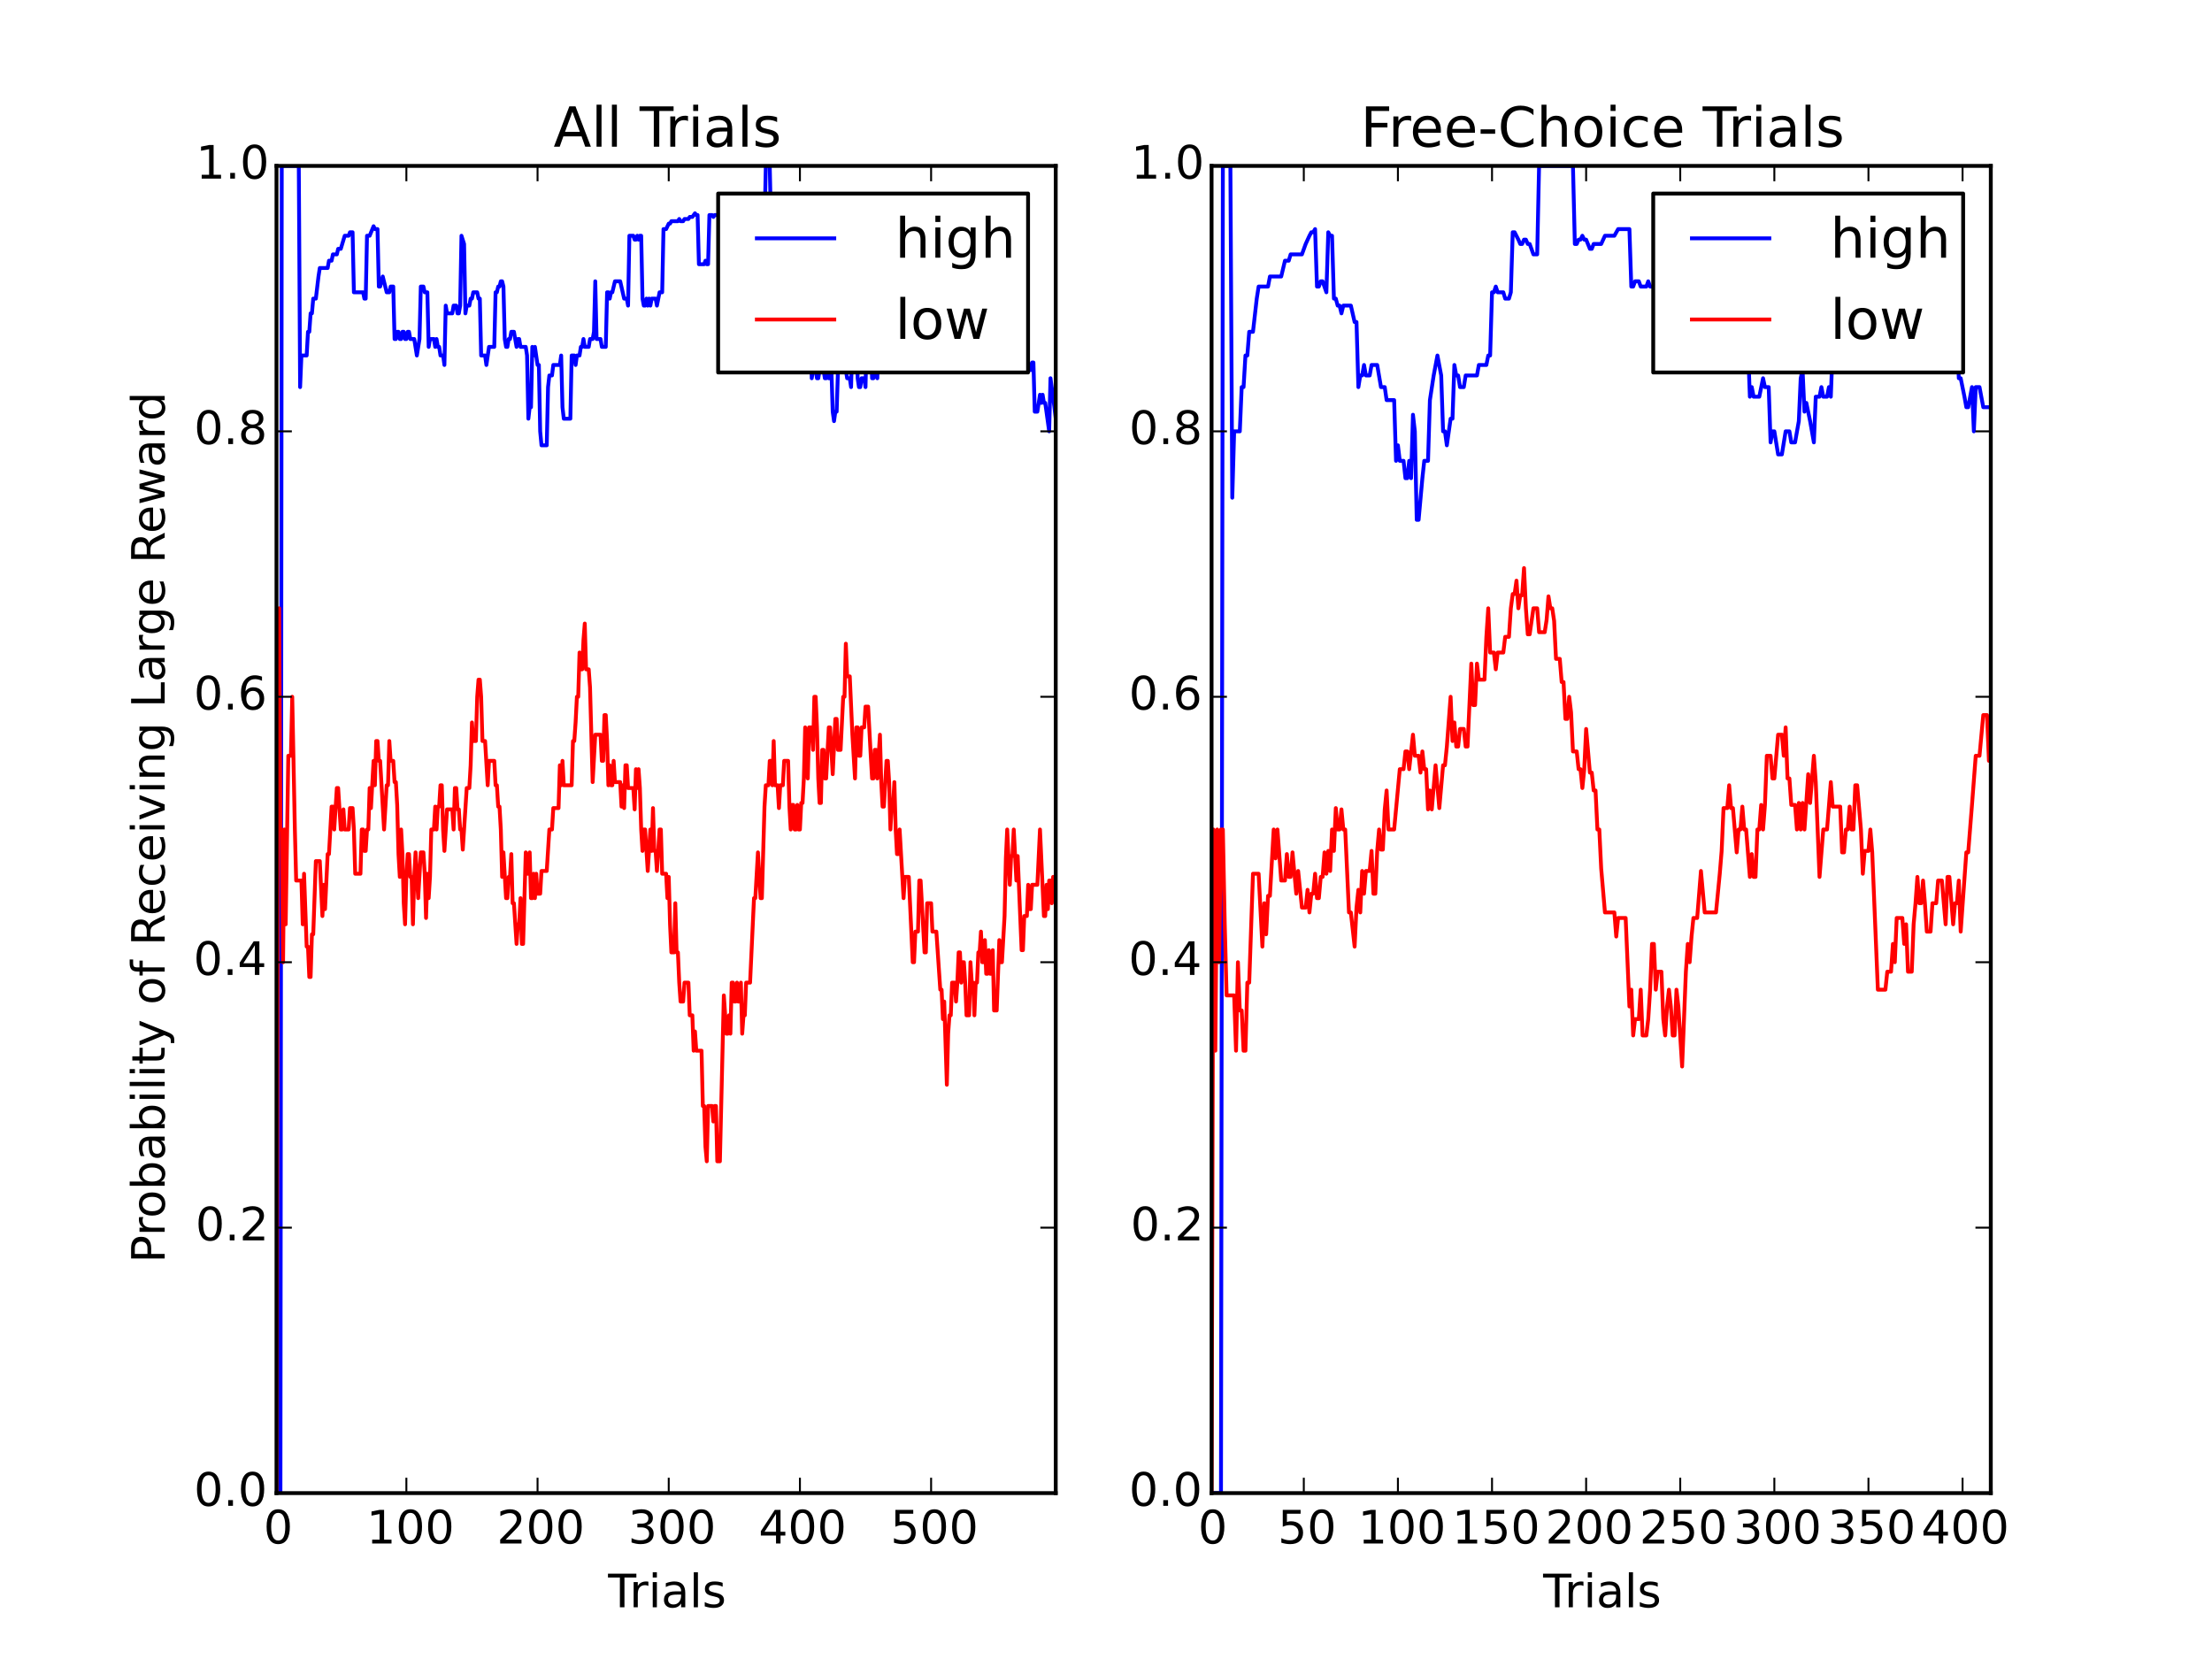 <?xml version="1.0" encoding="utf-8" standalone="no"?>
<!DOCTYPE svg PUBLIC "-//W3C//DTD SVG 1.1//EN"
  "http://www.w3.org/Graphics/SVG/1.1/DTD/svg11.dtd">
<!-- Created with matplotlib (http://matplotlib.org/) -->
<svg height="432pt" version="1.1" viewBox="0 0 576 432" width="576pt" xmlns="http://www.w3.org/2000/svg" xmlns:xlink="http://www.w3.org/1999/xlink">
 <defs>
  <style type="text/css">
*{stroke-linecap:butt;stroke-linejoin:round;}
  </style>
 </defs>
 <g id="figure_1">
  <g id="patch_1">
   <path d="
M0 432
L576 432
L576 0
L0 0
z
" style="fill:#ffffff;"/>
  </g>
  <g id="axes_1">
   <g id="patch_2">
    <path d="
M72 388.8
L274.909 388.8
L274.909 43.2
L72 43.2
z
" style="fill:#ffffff;"/>
   </g>
   <g id="line2d_1">
    <path clip-path="url(#p346f55e68c)" d="
M72 388.8
L73.025 388.8
L73.366 43.2
L77.807 43.2
L78.149 100.8
L78.49 92.571
L79.857 92.571
L80.198 86.4
L80.54 86.4
L80.882 81.6
L81.223 81.6
L81.565 77.76
L82.248 77.76
L82.931 72
L83.273 69.785
L85.322 69.785
L85.664 67.886
L86.347 67.886
L86.689 66.24
L87.713 66.24
L88.055 64.8
L88.738 64.8
L89.763 61.389
L90.788 61.389
L91.129 60.48
L91.813 60.48
L92.154 76.114
L94.546 76.114
L94.887 77.76
L95.229 77.76
L95.57 61.389
L96.253 61.389
L97.278 58.909
L97.62 59.657
L98.303 59.657
L98.645 74.618
L98.986 74.618
L99.669 72
L100.694 76.114
L101.377 76.114
L101.719 74.618
L102.402 74.618
L102.744 88.278
L103.085 88.278
L103.427 86.4
L103.769 86.4
L104.11 88.278
L104.452 88.278
L104.793 86.4
L105.135 86.4
L105.477 88.278
L105.818 88.278
L106.16 86.4
L106.501 86.4
L106.843 88.278
L107.868 88.278
L108.551 92.571
L109.234 88.278
L109.576 74.618
L110.259 74.618
L110.601 76.114
L111.284 76.114
L111.625 90.327
L111.967 88.278
L112.992 88.278
L113.333 90.327
L113.675 88.278
L114.017 90.327
L114.358 90.327
L114.7 92.571
L115.383 92.571
L115.725 95.04
L116.066 79.579
L116.408 81.6
L117.774 81.6
L118.116 79.579
L118.799 79.579
L119.14 81.6
L119.482 81.6
L119.824 79.579
L120.165 61.389
L120.848 63.529
L121.19 81.6
L121.532 79.579
L122.215 79.579
L122.556 77.76
L122.898 77.76
L123.24 76.114
L124.264 76.114
L124.606 77.76
L124.948 77.76
L125.289 92.571
L126.314 92.571
L126.656 95.04
L127.339 90.327
L128.705 90.327
L129.047 76.114
L129.388 76.114
L129.73 74.618
L130.072 74.618
L130.413 73.252
L130.755 73.252
L131.096 74.618
L131.438 88.278
L131.78 90.327
L132.121 90.327
L132.463 88.278
L132.804 88.278
L133.146 86.4
L133.829 86.4
L134.512 90.327
L134.854 88.278
L135.196 88.278
L135.537 90.327
L136.904 90.327
L137.245 92.571
L137.587 109.029
L137.928 106.036
L138.27 106.036
L138.612 90.327
L138.953 92.571
L139.295 90.327
L139.978 95.04
L140.32 95.04
L140.661 112.32
L141.003 115.958
L142.369 115.958
L142.711 100.8
L143.052 97.768
L143.736 97.768
L144.077 95.04
L145.785 95.04
L146.127 92.571
L146.468 106.036
L146.81 109.029
L148.518 109.029
L148.86 92.571
L149.543 92.571
L149.884 95.04
L150.226 92.571
L150.909 92.571
L151.251 90.327
L151.592 90.327
L151.934 88.278
L152.275 90.327
L153.3 90.327
L153.642 88.278
L154.325 88.278
L154.667 86.4
L155.008 73.252
L155.35 88.278
L156.375 88.278
L156.716 90.327
L157.741 90.327
L158.083 76.114
L158.424 76.114
L158.766 77.76
L159.107 76.114
L159.449 76.114
L160.132 73.252
L161.499 73.252
L162.523 77.76
L163.207 77.76
L163.548 79.579
L163.89 61.389
L164.915 61.389
L165.256 62.4
L165.598 62.4
L165.939 61.389
L166.281 62.4
L166.623 61.389
L166.964 61.389
L167.306 77.76
L167.647 79.579
L167.989 79.579
L168.331 77.76
L168.672 79.579
L169.014 77.76
L169.355 79.579
L169.697 77.76
L170.722 77.76
L171.063 79.579
L171.747 76.114
L172.43 76.114
L172.771 59.657
L173.455 59.657
L174.138 58.226
L174.479 58.226
L174.821 57.6
L176.529 57.6
L176.871 57.024
L177.212 57.6
L177.895 57.6
L178.237 57.024
L179.262 57.024
L179.603 56.492
L180.287 56.492
L180.97 55.543
L181.311 56
L181.653 56
L181.994 68.8
L183.361 68.8
L183.702 67.886
L184.044 68.8
L184.386 68.8
L184.727 56
L185.41 56
L185.752 56.492
L186.094 56
L188.485 56
L189.168 57.024
L189.51 57.024
L189.851 56.492
L190.193 57.024
L190.876 57.024
L191.218 57.6
L191.559 57.6
L191.901 57.024
L192.242 57.6
L192.584 57.6
L192.926 57.024
L193.267 57.024
L193.609 56.492
L193.95 56.492
L194.292 57.024
L195.317 57.024
L196.342 58.909
L196.683 58.909
L197.025 59.657
L197.708 58.226
L198.05 58.909
L199.074 58.909
L199.416 43.2
L200.441 43.2
L200.782 58.909
L201.124 59.657
L202.49 59.657
L202.832 60.48
L203.174 59.657
L203.857 59.657
L204.198 58.909
L204.54 74.618
L205.565 74.618
L206.248 72
L206.59 72
L206.931 73.252
L207.273 73.252
L207.956 70.848
L208.298 84.672
L208.639 83.077
L208.981 83.077
L209.322 84.672
L209.664 84.672
L210.006 83.077
L210.347 84.672
L211.03 84.672
L211.372 98.496
L211.713 96.369
L212.397 96.369
L212.738 98.496
L213.08 98.496
L213.421 96.369
L214.446 96.369
L214.788 98.496
L215.129 98.496
L215.471 96.369
L215.813 98.496
L216.154 98.496
L216.496 96.369
L216.837 107.2
L217.179 109.662
L217.521 107.2
L217.862 107.2
L218.204 96.369
L218.887 96.369
L219.229 94.4
L219.57 96.369
L220.253 96.369
L220.595 98.496
L221.278 98.496
L221.62 100.8
L221.961 88.278
L222.645 84.672
L222.986 84.672
L223.328 98.496
L223.669 100.8
L224.011 100.8
L224.353 98.496
L225.036 98.496
L225.377 100.8
L225.719 86.4
L226.061 86.4
L226.402 88.278
L226.744 86.4
L227.085 98.496
L227.427 98.496
L227.769 96.369
L228.11 96.369
L228.452 98.496
L228.793 86.4
L229.135 88.278
L229.477 88.278
L229.818 90.327
L230.16 90.327
L230.501 88.278
L230.843 90.327
L231.185 90.327
L231.526 88.278
L231.868 88.278
L232.209 86.4
L232.551 86.4
L232.893 88.278
L233.234 88.278
L233.576 86.4
L233.917 86.4
L234.259 73.252
L234.601 72
L235.284 74.618
L235.625 73.252
L236.65 73.252
L237.333 70.848
L237.675 83.077
L238.017 83.077
L238.358 84.672
L239.725 84.672
L240.066 86.4
L240.408 84.672
L240.749 72
L242.457 72
L242.799 70.848
L243.824 70.848
L244.165 72
L244.507 58.226
L244.848 58.909
L245.19 74.618
L245.873 72
L246.215 72
L246.556 70.848
L246.898 70.848
L247.24 69.785
L247.581 69.785
L247.923 70.848
L248.606 70.848
L248.948 72
L249.289 70.848
L249.631 72
L249.972 72
L250.656 69.785
L250.997 69.785
L251.339 70.848
L251.68 69.785
L252.705 69.785
L253.047 70.848
L253.388 70.848
L253.73 69.785
L254.072 70.848
L254.413 70.848
L254.755 72
L255.096 57.6
L255.78 56.492
L256.121 69.785
L256.804 67.886
L257.146 67.886
L257.488 67.034
L257.829 67.886
L258.171 67.886
L258.512 67.034
L258.854 67.034
L259.196 78.952
L259.537 78.952
L260.562 83.077
L260.904 83.077
L261.245 94.4
L261.587 92.571
L261.928 92.571
L262.27 90.869
L262.612 80.229
L263.295 83.077
L263.636 83.077
L263.978 84.672
L264.32 83.077
L264.661 84.672
L265.686 80.229
L266.028 90.869
L266.369 90.869
L266.711 92.571
L267.394 92.571
L268.077 96.369
L268.419 96.369
L268.76 94.4
L269.102 94.4
L269.444 107.2
L270.127 107.2
L270.81 102.786
L271.152 104.914
L271.493 102.786
L271.835 104.914
L272.176 104.914
L273.201 112.32
L273.543 98.496
L274.567 106.036
L274.909 109.029
L274.909 109.029" style="fill:none;stroke:#0000ff;stroke-linecap:square;"/>
   </g>
   <g id="line2d_2">
    <path clip-path="url(#p346f55e68c)" d="
M72 388.8
L72.342 216
L72.683 158.4
L73.025 216
L73.366 216
L73.708 250.56
L74.05 216
L74.391 240.686
L75.074 196.8
L75.758 196.8
L76.099 181.44
L76.782 216
L77.124 229.292
L78.49 229.292
L78.832 240.686
L79.174 227.52
L79.857 246.494
L80.198 246.494
L80.54 254.4
L80.882 254.4
L81.223 243.284
L81.565 243.284
L82.248 224.229
L83.273 224.229
L83.956 238.539
L84.297 230.4
L84.639 236.736
L85.322 222.4
L85.664 222.4
L86.347 210.041
L86.689 210.041
L87.03 216
L87.713 205.2
L88.055 205.2
L88.738 216
L89.08 216
L89.421 210.764
L89.763 216
L90.788 216
L91.129 210.426
L91.813 210.426
L92.154 216
L92.496 227.52
L93.862 227.52
L94.204 216
L94.546 216
L94.887 221.574
L95.229 221.574
L95.57 216
L95.912 216
L96.253 205.2
L96.595 210.426
L97.278 198.124
L97.62 204.48
L97.961 192.96
L98.303 192.96
L98.645 198.124
L98.986 198.124
L100.011 216
L100.694 204.48
L101.036 204.48
L101.377 192.96
L101.719 198.124
L102.402 198.124
L102.744 203.657
L103.085 203.657
L103.427 209.6
L103.769 222.4
L104.11 228.343
L104.452 216
L104.793 222.4
L105.135 235.2
L105.477 240.686
L105.818 228.343
L106.16 222.4
L106.501 222.4
L106.843 228.343
L107.185 228.343
L107.526 240.686
L107.868 228.343
L108.209 221.959
L108.893 233.876
L109.576 221.959
L110.259 221.959
L110.601 227.52
L110.942 239.04
L111.284 227.52
L111.625 233.876
L111.967 228.343
L112.309 216
L112.992 216
L113.333 210.041
L113.675 216
L114.017 210.041
L114.358 210.041
L114.7 204.48
L115.041 204.48
L115.383 216
L115.725 221.574
L116.408 210.764
L117.774 210.764
L118.116 216
L118.457 205.2
L118.799 205.2
L119.14 210.764
L119.482 210.764
L119.824 216
L120.165 216
L120.507 221.236
L121.532 205.2
L122.215 205.2
L122.556 199.277
L122.898 188.129
L123.24 192.96
L123.923 192.96
L124.264 181.44
L124.606 176.981
L124.948 176.981
L125.289 181.44
L125.631 192.96
L126.314 192.96
L126.997 204.48
L127.339 198.124
L128.705 198.124
L129.047 204.48
L129.388 204.48
L129.73 210.041
L130.072 210.041
L130.413 216
L130.755 228.343
L131.096 221.959
L131.78 233.876
L132.121 233.876
L132.463 228.343
L132.804 228.343
L133.146 222.4
L133.488 235.2
L133.829 235.2
L134.512 245.793
L134.854 240.686
L135.196 240.686
L135.537 233.876
L135.879 245.793
L136.22 245.793
L136.904 221.959
L137.245 227.52
L137.587 227.52
L137.928 221.959
L138.27 233.876
L138.612 233.876
L138.953 227.52
L139.295 233.876
L139.636 227.52
L139.978 232.723
L140.661 232.723
L141.003 226.8
L142.369 226.8
L143.052 216
L143.736 216
L144.077 210.426
L145.444 210.426
L145.785 199.277
L146.127 204.48
L146.468 198.124
L146.81 204.48
L148.86 204.48
L149.201 192.96
L149.543 192.96
L149.884 188.129
L150.226 181.44
L150.567 181.44
L150.909 169.92
L151.251 174.29
L151.592 174.29
L151.934 166.629
L152.275 162.372
L152.617 174.29
L153.3 174.29
L153.642 178.971
L154.325 203.657
L155.008 191.314
L156.375 191.314
L156.716 198.124
L157.058 198.124
L157.399 186.207
L157.741 186.207
L158.083 192.96
L158.424 204.48
L158.766 199.277
L159.107 204.48
L159.449 204.48
L159.791 198.124
L160.132 203.657
L161.499 203.657
L161.84 210.041
L162.182 204.48
L162.523 210.426
L162.865 199.277
L163.207 199.277
L163.548 205.2
L164.915 205.2
L165.256 210.764
L165.598 200.291
L165.939 205.2
L166.281 200.291
L166.623 205.2
L166.964 216
L167.306 221.574
L167.647 216
L167.989 216
L168.672 226.8
L169.355 216
L169.697 221.574
L170.039 210.426
L170.38 221.574
L170.722 221.574
L171.063 226.8
L171.747 216
L172.088 216
L172.43 227.52
L173.455 227.52
L173.796 233.876
L174.138 228.343
L174.479 240.686
L174.821 248
L175.504 248
L175.846 235.2
L176.187 248
L176.529 248
L176.871 255.877
L177.212 260.8
L177.895 260.8
L178.237 255.877
L179.262 255.877
L179.603 264.384
L180.287 264.384
L180.628 273.6
L180.97 268.591
L181.311 273.6
L182.678 273.6
L183.019 288
L183.361 288
L183.702 298.643
L184.044 302.4
L184.386 288
L185.41 288
L185.752 292.032
L186.094 288
L186.435 288
L186.777 302.4
L187.46 302.4
L188.485 259.2
L189.168 269.169
L189.51 269.169
L189.851 264.384
L190.193 269.169
L190.534 255.877
L190.876 255.877
L191.218 260.8
L191.559 260.8
L191.901 255.877
L192.242 260.8
L192.584 260.8
L192.926 255.877
L193.267 269.169
L193.609 264.384
L193.95 264.384
L194.292 255.877
L195.317 255.877
L196.342 233.876
L196.683 233.876
L197.366 221.959
L198.05 233.876
L198.391 233.876
L199.074 210.041
L199.416 204.48
L200.099 204.48
L200.441 198.124
L200.782 198.124
L201.124 204.48
L201.466 192.96
L201.807 204.48
L202.49 204.48
L202.832 210.426
L203.174 204.48
L203.857 204.48
L204.198 198.124
L205.223 198.124
L205.565 210.041
L205.906 216
L206.248 209.6
L206.59 209.6
L206.931 216
L207.273 216
L207.614 209.6
L207.956 216
L208.298 216
L208.639 209.088
L208.981 209.088
L209.322 202.708
L209.664 189.415
L210.347 202.708
L210.689 189.415
L211.372 189.415
L211.713 195.264
L212.055 181.44
L212.397 181.44
L212.738 189.415
L213.08 202.708
L213.421 209.088
L213.763 209.088
L214.105 195.264
L214.446 195.264
L214.788 202.708
L215.129 202.708
L215.813 189.415
L216.154 189.415
L216.837 201.6
L217.521 187.2
L217.862 187.2
L218.204 195.264
L218.887 195.264
L219.57 181.44
L219.912 181.44
L220.253 167.616
L220.595 176.123
L221.278 176.123
L221.961 191.314
L222.645 202.708
L222.986 189.415
L223.328 189.415
L223.669 196.8
L224.011 196.8
L224.353 189.415
L225.036 189.415
L225.377 184
L226.061 184
L226.744 196.8
L227.085 202.708
L227.427 202.708
L227.769 195.264
L228.11 195.264
L228.452 202.708
L229.135 191.314
L229.477 203.657
L229.818 210.041
L230.16 210.041
L230.843 198.124
L231.185 198.124
L231.526 203.657
L231.868 216
L232.209 209.6
L232.551 209.6
L232.893 203.657
L233.234 216
L233.576 222.4
L233.917 222.4
L234.259 216
L235.284 233.876
L235.625 228.343
L236.65 228.343
L237.675 250.56
L238.017 250.56
L238.358 242.585
L239.041 242.585
L239.383 229.292
L239.725 229.292
L240.749 248
L241.091 248
L241.433 235.2
L242.457 235.2
L242.799 242.585
L243.824 242.585
L244.848 257.71
L245.19 257.71
L245.532 265.371
L245.873 260.8
L246.556 282.462
L246.898 269.169
L247.24 264.384
L247.581 264.384
L247.923 255.877
L248.606 255.877
L248.948 260.8
L249.289 255.877
L249.631 248
L249.972 248
L250.314 255.877
L250.656 250.56
L250.997 250.56
L251.339 255.877
L251.68 264.384
L252.364 264.384
L252.705 250.56
L253.047 255.877
L253.388 255.877
L253.73 264.384
L254.072 255.877
L254.413 255.877
L254.755 248
L255.096 248
L255.438 242.585
L255.78 250.56
L256.121 250.56
L256.463 244.8
L256.804 253.565
L257.146 253.565
L257.488 247.418
L257.829 253.565
L258.171 253.565
L258.512 247.418
L258.854 263.127
L259.537 263.127
L260.22 244.8
L260.562 250.56
L260.904 250.56
L261.587 238.539
L261.928 223.513
L262.27 216
L262.953 230.4
L263.295 222.912
L263.636 222.912
L263.978 216
L264.661 229.292
L265.003 222.912
L266.028 247.418
L266.369 247.418
L266.711 238.539
L267.394 238.539
L267.736 230.4
L268.077 236.736
L268.419 236.736
L268.76 230.4
L270.127 230.4
L270.81 216
L271.835 238.539
L272.176 238.539
L272.518 230.4
L272.86 236.736
L273.201 229.292
L273.543 229.292
L273.884 235.2
L274.226 228.343
L274.567 233.876
L274.909 227.52
L274.909 227.52" style="fill:none;stroke:#ff0000;stroke-linecap:square;"/>
   </g>
   <g id="patch_3">
    <path d="
M72 43.2
L274.909 43.2" style="fill:none;stroke:#000000;stroke-linecap:square;stroke-linejoin:miter;"/>
   </g>
   <g id="patch_4">
    <path d="
M274.909 388.8
L274.909 43.2" style="fill:none;stroke:#000000;stroke-linecap:square;stroke-linejoin:miter;"/>
   </g>
   <g id="patch_5">
    <path d="
M72 388.8
L274.909 388.8" style="fill:none;stroke:#000000;stroke-linecap:square;stroke-linejoin:miter;"/>
   </g>
   <g id="patch_6">
    <path d="
M72 388.8
L72 43.2" style="fill:none;stroke:#000000;stroke-linecap:square;stroke-linejoin:miter;"/>
   </g>
   <g id="matplotlib.axis_1">
    <g id="xtick_1">
     <g id="text_1">
      <!-- 0 -->
      <defs>
       <path d="
M31.781 66.406
Q24.172 66.406 20.328 58.906
Q16.5 51.422 16.5 36.375
Q16.5 21.391 20.328 13.891
Q24.172 6.391 31.781 6.391
Q39.453 6.391 43.281 13.891
Q47.125 21.391 47.125 36.375
Q47.125 51.422 43.281 58.906
Q39.453 66.406 31.781 66.406
M31.781 74.219
Q44.047 74.219 50.516 64.516
Q56.984 54.828 56.984 36.375
Q56.984 17.969 50.516 8.266
Q44.047 -1.422 31.781 -1.422
Q19.531 -1.422 13.062 8.266
Q6.594 17.969 6.594 36.375
Q6.594 54.828 13.062 64.516
Q19.531 74.219 31.781 74.219" id="BitstreamVeraSans-Roman-30"/>
      </defs>
      <g transform="translate(68.635 401.918)scale(0.12 -0.12)">
       <use xlink:href="#BitstreamVeraSans-Roman-30"/>
      </g>
     </g>
    </g>
    <g id="xtick_2">
     <g id="line2d_3">
      <defs>
       <path d="
M0 0
L0 -4" id="m93b0483c22" style="stroke:#000000;stroke-width:0.5;"/>
      </defs>
      <g>
       <use style="stroke:#000000;stroke-width:0.5;" x="105.818" xlink:href="#m93b0483c22" y="388.8"/>
      </g>
     </g>
     <g id="line2d_4">
      <defs>
       <path d="
M0 0
L0 4" id="m741efc42ff" style="stroke:#000000;stroke-width:0.5;"/>
      </defs>
      <g>
       <use style="stroke:#000000;stroke-width:0.5;" x="105.818" xlink:href="#m741efc42ff" y="43.2"/>
      </g>
     </g>
     <g id="text_2">
      <!-- 100 -->
      <defs>
       <path d="
M12.406 8.297
L28.516 8.297
L28.516 63.922
L10.984 60.406
L10.984 69.391
L28.422 72.906
L38.281 72.906
L38.281 8.297
L54.391 8.297
L54.391 0
L12.406 0
z
" id="BitstreamVeraSans-Roman-31"/>
      </defs>
      <g transform="translate(95.423 401.918)scale(0.12 -0.12)">
       <use xlink:href="#BitstreamVeraSans-Roman-31"/>
       <use x="63.623" xlink:href="#BitstreamVeraSans-Roman-30"/>
       <use x="127.246" xlink:href="#BitstreamVeraSans-Roman-30"/>
      </g>
     </g>
    </g>
    <g id="xtick_3">
     <g id="line2d_5">
      <g>
       <use style="stroke:#000000;stroke-width:0.5;" x="139.978" xlink:href="#m93b0483c22" y="388.8"/>
      </g>
     </g>
     <g id="line2d_6">
      <g>
       <use style="stroke:#000000;stroke-width:0.5;" x="139.978" xlink:href="#m741efc42ff" y="43.2"/>
      </g>
     </g>
     <g id="text_3">
      <!-- 200 -->
      <defs>
       <path d="
M19.188 8.297
L53.609 8.297
L53.609 0
L7.328 0
L7.328 8.297
Q12.938 14.109 22.625 23.891
Q32.328 33.688 34.812 36.531
Q39.547 41.844 41.422 45.531
Q43.312 49.219 43.312 52.781
Q43.312 58.594 39.234 62.25
Q35.156 65.922 28.609 65.922
Q23.969 65.922 18.812 64.312
Q13.672 62.703 7.812 59.422
L7.812 69.391
Q13.766 71.781 18.938 73
Q24.125 74.219 28.422 74.219
Q39.75 74.219 46.484 68.547
Q53.219 62.891 53.219 53.422
Q53.219 48.922 51.531 44.891
Q49.859 40.875 45.406 35.406
Q44.188 33.984 37.641 27.219
Q31.109 20.453 19.188 8.297" id="BitstreamVeraSans-Roman-32"/>
      </defs>
      <g transform="translate(129.364 401.918)scale(0.12 -0.12)">
       <use xlink:href="#BitstreamVeraSans-Roman-32"/>
       <use x="63.623" xlink:href="#BitstreamVeraSans-Roman-30"/>
       <use x="127.246" xlink:href="#BitstreamVeraSans-Roman-30"/>
      </g>
     </g>
    </g>
    <g id="xtick_4">
     <g id="line2d_7">
      <g>
       <use style="stroke:#000000;stroke-width:0.5;" x="174.138" xlink:href="#m93b0483c22" y="388.8"/>
      </g>
     </g>
     <g id="line2d_8">
      <g>
       <use style="stroke:#000000;stroke-width:0.5;" x="174.138" xlink:href="#m741efc42ff" y="43.2"/>
      </g>
     </g>
     <g id="text_4">
      <!-- 300 -->
      <defs>
       <path d="
M40.578 39.312
Q47.656 37.797 51.625 33
Q55.609 28.219 55.609 21.188
Q55.609 10.406 48.188 4.484
Q40.766 -1.422 27.094 -1.422
Q22.516 -1.422 17.656 -0.516
Q12.797 0.391 7.625 2.203
L7.625 11.719
Q11.719 9.328 16.594 8.109
Q21.484 6.891 26.812 6.891
Q36.078 6.891 40.938 10.547
Q45.797 14.203 45.797 21.188
Q45.797 27.641 41.281 31.266
Q36.766 34.906 28.719 34.906
L20.219 34.906
L20.219 43.016
L29.109 43.016
Q36.375 43.016 40.234 45.922
Q44.094 48.828 44.094 54.297
Q44.094 59.906 40.109 62.906
Q36.141 65.922 28.719 65.922
Q24.656 65.922 20.016 65.031
Q15.375 64.156 9.812 62.312
L9.812 71.094
Q15.438 72.656 20.344 73.438
Q25.25 74.219 29.594 74.219
Q40.828 74.219 47.359 69.109
Q53.906 64.016 53.906 55.328
Q53.906 49.266 50.438 45.094
Q46.969 40.922 40.578 39.312" id="BitstreamVeraSans-Roman-33"/>
      </defs>
      <g transform="translate(163.541 401.918)scale(0.12 -0.12)">
       <use xlink:href="#BitstreamVeraSans-Roman-33"/>
       <use x="63.623" xlink:href="#BitstreamVeraSans-Roman-30"/>
       <use x="127.246" xlink:href="#BitstreamVeraSans-Roman-30"/>
      </g>
     </g>
    </g>
    <g id="xtick_5">
     <g id="line2d_9">
      <g>
       <use style="stroke:#000000;stroke-width:0.5;" x="208.298" xlink:href="#m93b0483c22" y="388.8"/>
      </g>
     </g>
     <g id="line2d_10">
      <g>
       <use style="stroke:#000000;stroke-width:0.5;" x="208.298" xlink:href="#m741efc42ff" y="43.2"/>
      </g>
     </g>
     <g id="text_5">
      <!-- 400 -->
      <defs>
       <path d="
M37.797 64.312
L12.891 25.391
L37.797 25.391
z

M35.203 72.906
L47.609 72.906
L47.609 25.391
L58.016 25.391
L58.016 17.188
L47.609 17.188
L47.609 0
L37.797 0
L37.797 17.188
L4.891 17.188
L4.891 26.703
z
" id="BitstreamVeraSans-Roman-34"/>
      </defs>
      <g transform="translate(197.537 401.918)scale(0.12 -0.12)">
       <use xlink:href="#BitstreamVeraSans-Roman-34"/>
       <use x="63.623" xlink:href="#BitstreamVeraSans-Roman-30"/>
       <use x="127.246" xlink:href="#BitstreamVeraSans-Roman-30"/>
      </g>
     </g>
    </g>
    <g id="xtick_6">
     <g id="line2d_11">
      <g>
       <use style="stroke:#000000;stroke-width:0.5;" x="242.457" xlink:href="#m93b0483c22" y="388.8"/>
      </g>
     </g>
     <g id="line2d_12">
      <g>
       <use style="stroke:#000000;stroke-width:0.5;" x="242.457" xlink:href="#m741efc42ff" y="43.2"/>
      </g>
     </g>
     <g id="text_6">
      <!-- 500 -->
      <defs>
       <path d="
M10.797 72.906
L49.516 72.906
L49.516 64.594
L19.828 64.594
L19.828 46.734
Q21.969 47.469 24.109 47.828
Q26.266 48.188 28.422 48.188
Q40.625 48.188 47.75 41.5
Q54.891 34.812 54.891 23.391
Q54.891 11.625 47.562 5.094
Q40.234 -1.422 26.906 -1.422
Q22.312 -1.422 17.547 -0.641
Q12.797 0.141 7.719 1.703
L7.719 11.625
Q12.109 9.234 16.797 8.062
Q21.484 6.891 26.703 6.891
Q35.156 6.891 40.078 11.328
Q45.016 15.766 45.016 23.391
Q45.016 31 40.078 35.438
Q35.156 39.891 26.703 39.891
Q22.75 39.891 18.812 39.016
Q14.891 38.141 10.797 36.281
z
" id="BitstreamVeraSans-Roman-35"/>
      </defs>
      <g transform="translate(231.866 401.918)scale(0.12 -0.12)">
       <use xlink:href="#BitstreamVeraSans-Roman-35"/>
       <use x="63.623" xlink:href="#BitstreamVeraSans-Roman-30"/>
       <use x="127.246" xlink:href="#BitstreamVeraSans-Roman-30"/>
      </g>
     </g>
    </g>
    <g id="text_7">
     <!-- Trials -->
     <defs>
      <path d="
M34.281 27.484
Q23.391 27.484 19.188 25
Q14.984 22.516 14.984 16.5
Q14.984 11.719 18.141 8.906
Q21.297 6.109 26.703 6.109
Q34.188 6.109 38.703 11.406
Q43.219 16.703 43.219 25.484
L43.219 27.484
z

M52.203 31.203
L52.203 0
L43.219 0
L43.219 8.297
Q40.141 3.328 35.547 0.953
Q30.953 -1.422 24.312 -1.422
Q15.922 -1.422 10.953 3.297
Q6 8.016 6 15.922
Q6 25.141 12.172 29.828
Q18.359 34.516 30.609 34.516
L43.219 34.516
L43.219 35.406
Q43.219 41.609 39.141 45
Q35.062 48.391 27.688 48.391
Q23 48.391 18.547 47.266
Q14.109 46.141 10.016 43.891
L10.016 52.203
Q14.938 54.109 19.578 55.047
Q24.219 56 28.609 56
Q40.484 56 46.344 49.844
Q52.203 43.703 52.203 31.203" id="BitstreamVeraSans-Roman-61"/>
      <path d="
M9.422 75.984
L18.406 75.984
L18.406 0
L9.422 0
z
" id="BitstreamVeraSans-Roman-6c"/>
      <path d="
M9.422 54.688
L18.406 54.688
L18.406 0
L9.422 0
z

M9.422 75.984
L18.406 75.984
L18.406 64.594
L9.422 64.594
z
" id="BitstreamVeraSans-Roman-69"/>
      <path d="
M-0.297 72.906
L61.375 72.906
L61.375 64.594
L35.5 64.594
L35.5 0
L25.594 0
L25.594 64.594
L-0.297 64.594
z
" id="BitstreamVeraSans-Roman-54"/>
      <path d="
M41.109 46.297
Q39.594 47.172 37.812 47.578
Q36.031 48 33.891 48
Q26.266 48 22.188 43.047
Q18.109 38.094 18.109 28.812
L18.109 0
L9.078 0
L9.078 54.688
L18.109 54.688
L18.109 46.188
Q20.953 51.172 25.484 53.578
Q30.031 56 36.531 56
Q37.453 56 38.578 55.875
Q39.703 55.766 41.062 55.516
z
" id="BitstreamVeraSans-Roman-72"/>
      <path d="
M44.281 53.078
L44.281 44.578
Q40.484 46.531 36.375 47.5
Q32.281 48.484 27.875 48.484
Q21.188 48.484 17.844 46.438
Q14.5 44.391 14.5 40.281
Q14.5 37.156 16.891 35.375
Q19.281 33.594 26.516 31.984
L29.594 31.297
Q39.156 29.25 43.188 25.516
Q47.219 21.781 47.219 15.094
Q47.219 7.469 41.188 3.016
Q35.156 -1.422 24.609 -1.422
Q20.219 -1.422 15.453 -0.562
Q10.688 0.297 5.422 2
L5.422 11.281
Q10.406 8.688 15.234 7.391
Q20.062 6.109 24.812 6.109
Q31.156 6.109 34.562 8.281
Q37.984 10.453 37.984 14.406
Q37.984 18.062 35.516 20.016
Q33.062 21.969 24.703 23.781
L21.578 24.516
Q13.234 26.266 9.516 29.906
Q5.812 33.547 5.812 39.891
Q5.812 47.609 11.281 51.797
Q16.75 56 26.812 56
Q31.781 56 36.172 55.266
Q40.578 54.547 44.281 53.078" id="BitstreamVeraSans-Roman-73"/>
     </defs>
     <g transform="translate(158.347 418.532)scale(0.12 -0.12)">
      <use xlink:href="#BitstreamVeraSans-Roman-54"/>
      <use x="46.334" xlink:href="#BitstreamVeraSans-Roman-72"/>
      <use x="87.447" xlink:href="#BitstreamVeraSans-Roman-69"/>
      <use x="115.23" xlink:href="#BitstreamVeraSans-Roman-61"/>
      <use x="176.51" xlink:href="#BitstreamVeraSans-Roman-6c"/>
      <use x="204.293" xlink:href="#BitstreamVeraSans-Roman-73"/>
     </g>
    </g>
   </g>
   <g id="matplotlib.axis_2">
    <g id="ytick_1">
     <g id="line2d_13">
      <defs>
       <path d="
M0 0
L4 0" id="m728421d6d4" style="stroke:#000000;stroke-width:0.5;"/>
      </defs>
      <g>
       <use style="stroke:#000000;stroke-width:0.5;" x="72.0" xlink:href="#m728421d6d4" y="388.8"/>
      </g>
     </g>
     <g id="line2d_14">
      <defs>
       <path d="
M0 0
L-4 0" id="mcb0005524f" style="stroke:#000000;stroke-width:0.5;"/>
      </defs>
      <g>
       <use style="stroke:#000000;stroke-width:0.5;" x="274.909" xlink:href="#mcb0005524f" y="388.8"/>
      </g>
     </g>
     <g id="text_8">
      <!-- 0.0 -->
      <defs>
       <path d="
M10.688 12.406
L21 12.406
L21 0
L10.688 0
z
" id="BitstreamVeraSans-Roman-2e"/>
      </defs>
      <g transform="translate(50.504 392.111)scale(0.12 -0.12)">
       <use xlink:href="#BitstreamVeraSans-Roman-30"/>
       <use x="63.623" xlink:href="#BitstreamVeraSans-Roman-2e"/>
       <use x="95.41" xlink:href="#BitstreamVeraSans-Roman-30"/>
      </g>
     </g>
    </g>
    <g id="ytick_2">
     <g id="line2d_15">
      <g>
       <use style="stroke:#000000;stroke-width:0.5;" x="72.0" xlink:href="#m728421d6d4" y="319.68"/>
      </g>
     </g>
     <g id="line2d_16">
      <g>
       <use style="stroke:#000000;stroke-width:0.5;" x="274.909" xlink:href="#mcb0005524f" y="319.68"/>
      </g>
     </g>
     <g id="text_9">
      <!-- 0.2 -->
      <g transform="translate(50.909 322.991)scale(0.12 -0.12)">
       <use xlink:href="#BitstreamVeraSans-Roman-30"/>
       <use x="63.623" xlink:href="#BitstreamVeraSans-Roman-2e"/>
       <use x="95.41" xlink:href="#BitstreamVeraSans-Roman-32"/>
      </g>
     </g>
    </g>
    <g id="ytick_3">
     <g id="line2d_17">
      <g>
       <use style="stroke:#000000;stroke-width:0.5;" x="72.0" xlink:href="#m728421d6d4" y="250.56"/>
      </g>
     </g>
     <g id="line2d_18">
      <g>
       <use style="stroke:#000000;stroke-width:0.5;" x="274.909" xlink:href="#mcb0005524f" y="250.56"/>
      </g>
     </g>
     <g id="text_10">
      <!-- 0.4 -->
      <g transform="translate(50.381 253.871)scale(0.12 -0.12)">
       <use xlink:href="#BitstreamVeraSans-Roman-30"/>
       <use x="63.623" xlink:href="#BitstreamVeraSans-Roman-2e"/>
       <use x="95.41" xlink:href="#BitstreamVeraSans-Roman-34"/>
      </g>
     </g>
    </g>
    <g id="ytick_4">
     <g id="line2d_19">
      <g>
       <use style="stroke:#000000;stroke-width:0.5;" x="72.0" xlink:href="#m728421d6d4" y="181.44"/>
      </g>
     </g>
     <g id="line2d_20">
      <g>
       <use style="stroke:#000000;stroke-width:0.5;" x="274.909" xlink:href="#mcb0005524f" y="181.44"/>
      </g>
     </g>
     <g id="text_11">
      <!-- 0.6 -->
      <defs>
       <path d="
M33.016 40.375
Q26.375 40.375 22.484 35.828
Q18.609 31.297 18.609 23.391
Q18.609 15.531 22.484 10.953
Q26.375 6.391 33.016 6.391
Q39.656 6.391 43.531 10.953
Q47.406 15.531 47.406 23.391
Q47.406 31.297 43.531 35.828
Q39.656 40.375 33.016 40.375
M52.594 71.297
L52.594 62.312
Q48.875 64.062 45.094 64.984
Q41.312 65.922 37.594 65.922
Q27.828 65.922 22.672 59.328
Q17.531 52.734 16.797 39.406
Q19.672 43.656 24.016 45.922
Q28.375 48.188 33.594 48.188
Q44.578 48.188 50.953 41.516
Q57.328 34.859 57.328 23.391
Q57.328 12.156 50.688 5.359
Q44.047 -1.422 33.016 -1.422
Q20.359 -1.422 13.672 8.266
Q6.984 17.969 6.984 36.375
Q6.984 53.656 15.188 63.938
Q23.391 74.219 37.203 74.219
Q40.922 74.219 44.703 73.484
Q48.484 72.75 52.594 71.297" id="BitstreamVeraSans-Roman-36"/>
      </defs>
      <g transform="translate(50.463 184.751)scale(0.12 -0.12)">
       <use xlink:href="#BitstreamVeraSans-Roman-30"/>
       <use x="63.623" xlink:href="#BitstreamVeraSans-Roman-2e"/>
       <use x="95.41" xlink:href="#BitstreamVeraSans-Roman-36"/>
      </g>
     </g>
    </g>
    <g id="ytick_5">
     <g id="line2d_21">
      <g>
       <use style="stroke:#000000;stroke-width:0.5;" x="72.0" xlink:href="#m728421d6d4" y="112.32"/>
      </g>
     </g>
     <g id="line2d_22">
      <g>
       <use style="stroke:#000000;stroke-width:0.5;" x="274.909" xlink:href="#mcb0005524f" y="112.32"/>
      </g>
     </g>
     <g id="text_12">
      <!-- 0.8 -->
      <defs>
       <path d="
M31.781 34.625
Q24.75 34.625 20.719 30.859
Q16.703 27.094 16.703 20.516
Q16.703 13.922 20.719 10.156
Q24.75 6.391 31.781 6.391
Q38.812 6.391 42.859 10.172
Q46.922 13.969 46.922 20.516
Q46.922 27.094 42.891 30.859
Q38.875 34.625 31.781 34.625
M21.922 38.812
Q15.578 40.375 12.031 44.719
Q8.5 49.078 8.5 55.328
Q8.5 64.062 14.719 69.141
Q20.953 74.219 31.781 74.219
Q42.672 74.219 48.875 69.141
Q55.078 64.062 55.078 55.328
Q55.078 49.078 51.531 44.719
Q48 40.375 41.703 38.812
Q48.828 37.156 52.797 32.312
Q56.781 27.484 56.781 20.516
Q56.781 9.906 50.312 4.234
Q43.844 -1.422 31.781 -1.422
Q19.734 -1.422 13.25 4.234
Q6.781 9.906 6.781 20.516
Q6.781 27.484 10.781 32.312
Q14.797 37.156 21.922 38.812
M18.312 54.391
Q18.312 48.734 21.844 45.562
Q25.391 42.391 31.781 42.391
Q38.141 42.391 41.719 45.562
Q45.312 48.734 45.312 54.391
Q45.312 60.062 41.719 63.234
Q38.141 66.406 31.781 66.406
Q25.391 66.406 21.844 63.234
Q18.312 60.062 18.312 54.391" id="BitstreamVeraSans-Roman-38"/>
      </defs>
      <g transform="translate(50.529 115.631)scale(0.12 -0.12)">
       <use xlink:href="#BitstreamVeraSans-Roman-30"/>
       <use x="63.623" xlink:href="#BitstreamVeraSans-Roman-2e"/>
       <use x="95.41" xlink:href="#BitstreamVeraSans-Roman-38"/>
      </g>
     </g>
    </g>
    <g id="ytick_6">
     <g id="line2d_23">
      <g>
       <use style="stroke:#000000;stroke-width:0.5;" x="72.0" xlink:href="#m728421d6d4" y="43.2"/>
      </g>
     </g>
     <g id="line2d_24">
      <g>
       <use style="stroke:#000000;stroke-width:0.5;" x="274.909" xlink:href="#mcb0005524f" y="43.2"/>
      </g>
     </g>
     <g id="text_13">
      <!-- 1.0 -->
      <g transform="translate(51.031 46.511)scale(0.12 -0.12)">
       <use xlink:href="#BitstreamVeraSans-Roman-31"/>
       <use x="63.623" xlink:href="#BitstreamVeraSans-Roman-2e"/>
       <use x="95.41" xlink:href="#BitstreamVeraSans-Roman-30"/>
      </g>
     </g>
    </g>
    <g id="text_14">
     <!-- Probability of Receiving Large Reward -->
     <defs>
      <path d="
M45.406 46.391
L45.406 75.984
L54.391 75.984
L54.391 0
L45.406 0
L45.406 8.203
Q42.578 3.328 38.25 0.953
Q33.938 -1.422 27.875 -1.422
Q17.969 -1.422 11.734 6.484
Q5.516 14.406 5.516 27.297
Q5.516 40.188 11.734 48.094
Q17.969 56 27.875 56
Q33.938 56 38.25 53.625
Q42.578 51.266 45.406 46.391
M14.797 27.297
Q14.797 17.391 18.875 11.75
Q22.953 6.109 30.078 6.109
Q37.203 6.109 41.297 11.75
Q45.406 17.391 45.406 27.297
Q45.406 37.203 41.297 42.844
Q37.203 48.484 30.078 48.484
Q22.953 48.484 18.875 42.844
Q14.797 37.203 14.797 27.297" id="BitstreamVeraSans-Roman-64"/>
      <path id="BitstreamVeraSans-Roman-20"/>
      <path d="
M9.812 72.906
L19.672 72.906
L19.672 8.297
L55.172 8.297
L55.172 0
L9.812 0
z
" id="BitstreamVeraSans-Roman-4c"/>
      <path d="
M54.891 33.016
L54.891 0
L45.906 0
L45.906 32.719
Q45.906 40.484 42.875 44.328
Q39.844 48.188 33.797 48.188
Q26.516 48.188 22.312 43.547
Q18.109 38.922 18.109 30.906
L18.109 0
L9.078 0
L9.078 54.688
L18.109 54.688
L18.109 46.188
Q21.344 51.125 25.703 53.562
Q30.078 56 35.797 56
Q45.219 56 50.047 50.172
Q54.891 44.344 54.891 33.016" id="BitstreamVeraSans-Roman-6e"/>
      <path d="
M30.609 48.391
Q23.391 48.391 19.188 42.75
Q14.984 37.109 14.984 27.297
Q14.984 17.484 19.156 11.844
Q23.344 6.203 30.609 6.203
Q37.797 6.203 41.984 11.859
Q46.188 17.531 46.188 27.297
Q46.188 37.016 41.984 42.703
Q37.797 48.391 30.609 48.391
M30.609 56
Q42.328 56 49.016 48.375
Q55.719 40.766 55.719 27.297
Q55.719 13.875 49.016 6.219
Q42.328 -1.422 30.609 -1.422
Q18.844 -1.422 12.172 6.219
Q5.516 13.875 5.516 27.297
Q5.516 40.766 12.172 48.375
Q18.844 56 30.609 56" id="BitstreamVeraSans-Roman-6f"/>
      <path d="
M19.672 64.797
L19.672 37.406
L32.078 37.406
Q38.969 37.406 42.719 40.969
Q46.484 44.531 46.484 51.125
Q46.484 57.672 42.719 61.234
Q38.969 64.797 32.078 64.797
z

M9.812 72.906
L32.078 72.906
Q44.344 72.906 50.609 67.359
Q56.891 61.812 56.891 51.125
Q56.891 40.328 50.609 34.812
Q44.344 29.297 32.078 29.297
L19.672 29.297
L19.672 0
L9.812 0
z
" id="BitstreamVeraSans-Roman-50"/>
      <path d="
M2.984 54.688
L12.5 54.688
L29.594 8.797
L46.688 54.688
L56.203 54.688
L35.688 0
L23.484 0
z
" id="BitstreamVeraSans-Roman-76"/>
      <path d="
M44.391 34.188
Q47.562 33.109 50.562 29.594
Q53.562 26.078 56.594 19.922
L66.609 0
L56 0
L46.688 18.703
Q43.062 26.031 39.672 28.422
Q36.281 30.812 30.422 30.812
L19.672 30.812
L19.672 0
L9.812 0
L9.812 72.906
L32.078 72.906
Q44.578 72.906 50.734 67.672
Q56.891 62.453 56.891 51.906
Q56.891 45.016 53.688 40.469
Q50.484 35.938 44.391 34.188
M19.672 64.797
L19.672 38.922
L32.078 38.922
Q39.203 38.922 42.844 42.219
Q46.484 45.516 46.484 51.906
Q46.484 58.297 42.844 61.547
Q39.203 64.797 32.078 64.797
z
" id="BitstreamVeraSans-Roman-52"/>
      <path d="
M32.172 -5.078
Q28.375 -14.844 24.75 -17.812
Q21.141 -20.797 15.094 -20.797
L7.906 -20.797
L7.906 -13.281
L13.188 -13.281
Q16.891 -13.281 18.938 -11.516
Q21 -9.766 23.484 -3.219
L25.094 0.875
L2.984 54.688
L12.5 54.688
L29.594 11.922
L46.688 54.688
L56.203 54.688
z
" id="BitstreamVeraSans-Roman-79"/>
      <path d="
M56.203 29.594
L56.203 25.203
L14.891 25.203
Q15.484 15.922 20.484 11.062
Q25.484 6.203 34.422 6.203
Q39.594 6.203 44.453 7.469
Q49.312 8.734 54.109 11.281
L54.109 2.781
Q49.266 0.734 44.188 -0.344
Q39.109 -1.422 33.891 -1.422
Q20.797 -1.422 13.156 6.188
Q5.516 13.812 5.516 26.812
Q5.516 40.234 12.766 48.109
Q20.016 56 32.328 56
Q43.359 56 49.781 48.891
Q56.203 41.797 56.203 29.594
M47.219 32.234
Q47.125 39.594 43.094 43.984
Q39.062 48.391 32.422 48.391
Q24.906 48.391 20.391 44.141
Q15.875 39.891 15.188 32.172
z
" id="BitstreamVeraSans-Roman-65"/>
      <path d="
M4.203 54.688
L13.188 54.688
L24.422 12.016
L35.594 54.688
L46.188 54.688
L57.422 12.016
L68.609 54.688
L77.594 54.688
L63.281 0
L52.688 0
L40.922 44.828
L29.109 0
L18.5 0
z
" id="BitstreamVeraSans-Roman-77"/>
      <path d="
M18.312 70.219
L18.312 54.688
L36.812 54.688
L36.812 47.703
L18.312 47.703
L18.312 18.016
Q18.312 11.328 20.141 9.422
Q21.969 7.516 27.594 7.516
L36.812 7.516
L36.812 0
L27.594 0
Q17.188 0 13.234 3.875
Q9.281 7.766 9.281 18.016
L9.281 47.703
L2.688 47.703
L2.688 54.688
L9.281 54.688
L9.281 70.219
z
" id="BitstreamVeraSans-Roman-74"/>
      <path d="
M37.109 75.984
L37.109 68.5
L28.516 68.5
Q23.688 68.5 21.797 66.547
Q19.922 64.594 19.922 59.516
L19.922 54.688
L34.719 54.688
L34.719 47.703
L19.922 47.703
L19.922 0
L10.891 0
L10.891 47.703
L2.297 47.703
L2.297 54.688
L10.891 54.688
L10.891 58.5
Q10.891 67.625 15.141 71.797
Q19.391 75.984 28.609 75.984
z
" id="BitstreamVeraSans-Roman-66"/>
      <path d="
M45.406 27.984
Q45.406 37.75 41.375 43.109
Q37.359 48.484 30.078 48.484
Q22.859 48.484 18.828 43.109
Q14.797 37.75 14.797 27.984
Q14.797 18.266 18.828 12.891
Q22.859 7.516 30.078 7.516
Q37.359 7.516 41.375 12.891
Q45.406 18.266 45.406 27.984
M54.391 6.781
Q54.391 -7.172 48.188 -13.984
Q42 -20.797 29.203 -20.797
Q24.469 -20.797 20.266 -20.094
Q16.062 -19.391 12.109 -17.922
L12.109 -9.188
Q16.062 -11.328 19.922 -12.344
Q23.781 -13.375 27.781 -13.375
Q36.625 -13.375 41.016 -8.766
Q45.406 -4.156 45.406 5.172
L45.406 9.625
Q42.625 4.781 38.281 2.391
Q33.938 0 27.875 0
Q17.828 0 11.672 7.656
Q5.516 15.328 5.516 27.984
Q5.516 40.672 11.672 48.328
Q17.828 56 27.875 56
Q33.938 56 38.281 53.609
Q42.625 51.219 45.406 46.391
L45.406 54.688
L54.391 54.688
z
" id="BitstreamVeraSans-Roman-67"/>
      <path d="
M48.781 52.594
L48.781 44.188
Q44.969 46.297 41.141 47.344
Q37.312 48.391 33.406 48.391
Q24.656 48.391 19.812 42.844
Q14.984 37.312 14.984 27.297
Q14.984 17.281 19.812 11.734
Q24.656 6.203 33.406 6.203
Q37.312 6.203 41.141 7.25
Q44.969 8.297 48.781 10.406
L48.781 2.094
Q45.016 0.344 40.984 -0.531
Q36.969 -1.422 32.422 -1.422
Q20.062 -1.422 12.781 6.344
Q5.516 14.109 5.516 27.297
Q5.516 40.672 12.859 48.328
Q20.219 56 33.016 56
Q37.156 56 41.109 55.141
Q45.062 54.297 48.781 52.594" id="BitstreamVeraSans-Roman-63"/>
      <path d="
M48.688 27.297
Q48.688 37.203 44.609 42.844
Q40.531 48.484 33.406 48.484
Q26.266 48.484 22.188 42.844
Q18.109 37.203 18.109 27.297
Q18.109 17.391 22.188 11.75
Q26.266 6.109 33.406 6.109
Q40.531 6.109 44.609 11.75
Q48.688 17.391 48.688 27.297
M18.109 46.391
Q20.953 51.266 25.266 53.625
Q29.594 56 35.594 56
Q45.562 56 51.781 48.094
Q58.016 40.188 58.016 27.297
Q58.016 14.406 51.781 6.484
Q45.562 -1.422 35.594 -1.422
Q29.594 -1.422 25.266 0.953
Q20.953 3.328 18.109 8.203
L18.109 0
L9.078 0
L9.078 75.984
L18.109 75.984
z
" id="BitstreamVeraSans-Roman-62"/>
     </defs>
     <g transform="translate(42.885 328.886)rotate(-90.0)scale(0.12 -0.12)">
      <use xlink:href="#BitstreamVeraSans-Roman-50"/>
      <use x="58.553" xlink:href="#BitstreamVeraSans-Roman-72"/>
      <use x="97.416" xlink:href="#BitstreamVeraSans-Roman-6f"/>
      <use x="158.598" xlink:href="#BitstreamVeraSans-Roman-62"/>
      <use x="222.074" xlink:href="#BitstreamVeraSans-Roman-61"/>
      <use x="283.354" xlink:href="#BitstreamVeraSans-Roman-62"/>
      <use x="346.83" xlink:href="#BitstreamVeraSans-Roman-69"/>
      <use x="374.613" xlink:href="#BitstreamVeraSans-Roman-6c"/>
      <use x="402.396" xlink:href="#BitstreamVeraSans-Roman-69"/>
      <use x="430.18" xlink:href="#BitstreamVeraSans-Roman-74"/>
      <use x="469.389" xlink:href="#BitstreamVeraSans-Roman-79"/>
      <use x="528.568" xlink:href="#BitstreamVeraSans-Roman-20"/>
      <use x="560.355" xlink:href="#BitstreamVeraSans-Roman-6f"/>
      <use x="621.537" xlink:href="#BitstreamVeraSans-Roman-66"/>
      <use x="656.742" xlink:href="#BitstreamVeraSans-Roman-20"/>
      <use x="688.529" xlink:href="#BitstreamVeraSans-Roman-52"/>
      <use x="753.512" xlink:href="#BitstreamVeraSans-Roman-65"/>
      <use x="815.035" xlink:href="#BitstreamVeraSans-Roman-63"/>
      <use x="870.016" xlink:href="#BitstreamVeraSans-Roman-65"/>
      <use x="931.539" xlink:href="#BitstreamVeraSans-Roman-69"/>
      <use x="959.322" xlink:href="#BitstreamVeraSans-Roman-76"/>
      <use x="1018.502" xlink:href="#BitstreamVeraSans-Roman-69"/>
      <use x="1046.285" xlink:href="#BitstreamVeraSans-Roman-6e"/>
      <use x="1109.664" xlink:href="#BitstreamVeraSans-Roman-67"/>
      <use x="1173.141" xlink:href="#BitstreamVeraSans-Roman-20"/>
      <use x="1204.928" xlink:href="#BitstreamVeraSans-Roman-4c"/>
      <use x="1260.641" xlink:href="#BitstreamVeraSans-Roman-61"/>
      <use x="1321.92" xlink:href="#BitstreamVeraSans-Roman-72"/>
      <use x="1361.283" xlink:href="#BitstreamVeraSans-Roman-67"/>
      <use x="1424.76" xlink:href="#BitstreamVeraSans-Roman-65"/>
      <use x="1486.283" xlink:href="#BitstreamVeraSans-Roman-20"/>
      <use x="1518.07" xlink:href="#BitstreamVeraSans-Roman-52"/>
      <use x="1583.053" xlink:href="#BitstreamVeraSans-Roman-65"/>
      <use x="1644.576" xlink:href="#BitstreamVeraSans-Roman-77"/>
      <use x="1726.363" xlink:href="#BitstreamVeraSans-Roman-61"/>
      <use x="1787.643" xlink:href="#BitstreamVeraSans-Roman-72"/>
      <use x="1827.006" xlink:href="#BitstreamVeraSans-Roman-64"/>
     </g>
    </g>
   </g>
   <g id="text_15">
    <!-- All Trials -->
    <defs>
     <path d="
M34.188 63.188
L20.797 26.906
L47.609 26.906
z

M28.609 72.906
L39.797 72.906
L67.578 0
L57.328 0
L50.688 18.703
L17.828 18.703
L11.188 0
L0.781 0
z
" id="BitstreamVeraSans-Roman-41"/>
    </defs>
    <g transform="translate(144.133 38.2)scale(0.144 -0.144)">
     <use xlink:href="#BitstreamVeraSans-Roman-41"/>
     <use x="68.408" xlink:href="#BitstreamVeraSans-Roman-6c"/>
     <use x="96.191" xlink:href="#BitstreamVeraSans-Roman-6c"/>
     <use x="123.975" xlink:href="#BitstreamVeraSans-Roman-20"/>
     <use x="155.762" xlink:href="#BitstreamVeraSans-Roman-54"/>
     <use x="202.096" xlink:href="#BitstreamVeraSans-Roman-72"/>
     <use x="243.209" xlink:href="#BitstreamVeraSans-Roman-69"/>
     <use x="270.992" xlink:href="#BitstreamVeraSans-Roman-61"/>
     <use x="332.271" xlink:href="#BitstreamVeraSans-Roman-6c"/>
     <use x="360.055" xlink:href="#BitstreamVeraSans-Roman-73"/>
    </g>
   </g>
   <g id="legend_1">
    <g id="patch_7">
     <path d="
M187.004 96.993
L267.709 96.993
L267.709 50.4
L187.004 50.4
z
" style="fill:#ffffff;stroke:#000000;stroke-linejoin:miter;"/>
    </g>
    <g id="line2d_25">
     <path d="
M197.084 62.062
L217.244 62.062" style="fill:none;stroke:#0000ff;stroke-linecap:square;"/>
    </g>
    <g id="line2d_26"/>
    <g id="text_16">
     <!-- high -->
     <defs>
      <path d="
M54.891 33.016
L54.891 0
L45.906 0
L45.906 32.719
Q45.906 40.484 42.875 44.328
Q39.844 48.188 33.797 48.188
Q26.516 48.188 22.312 43.547
Q18.109 38.922 18.109 30.906
L18.109 0
L9.078 0
L9.078 75.984
L18.109 75.984
L18.109 46.188
Q21.344 51.125 25.703 53.562
Q30.078 56 35.797 56
Q45.219 56 50.047 50.172
Q54.891 44.344 54.891 33.016" id="BitstreamVeraSans-Roman-68"/>
     </defs>
     <g transform="translate(233.084 67.102)scale(0.144 -0.144)">
      <use xlink:href="#BitstreamVeraSans-Roman-68"/>
      <use x="63.379" xlink:href="#BitstreamVeraSans-Roman-69"/>
      <use x="91.162" xlink:href="#BitstreamVeraSans-Roman-67"/>
      <use x="154.639" xlink:href="#BitstreamVeraSans-Roman-68"/>
     </g>
    </g>
    <g id="line2d_27">
     <path d="
M197.084 83.198
L217.244 83.198" style="fill:none;stroke:#ff0000;stroke-linecap:square;"/>
    </g>
    <g id="line2d_28"/>
    <g id="text_17">
     <!-- low -->
     <g transform="translate(233.084 88.238)scale(0.144 -0.144)">
      <use xlink:href="#BitstreamVeraSans-Roman-6c"/>
      <use x="27.783" xlink:href="#BitstreamVeraSans-Roman-6f"/>
      <use x="88.965" xlink:href="#BitstreamVeraSans-Roman-77"/>
     </g>
    </g>
   </g>
  </g>
  <g id="axes_2">
   <g id="patch_8">
    <path d="
M315.491 388.8
L518.4 388.8
L518.4 43.2
L315.491 43.2
z
" style="fill:#ffffff;"/>
   </g>
   <g id="line2d_29">
    <path clip-path="url(#pc565ddf9d5)" d="
M315.491 388.8
L317.942 388.8
L318.432 43.2
L320.392 43.2
L320.882 129.6
L321.372 112.32
L322.843 112.32
L323.333 100.8
L323.823 100.8
L324.313 92.571
L324.803 92.571
L325.293 86.4
L326.274 86.4
L327.254 77.76
L327.744 74.618
L330.194 74.618
L330.685 72
L333.625 72
L334.606 67.886
L335.586 67.886
L336.076 66.24
L339.017 66.24
L339.997 63.529
L340.977 61.389
L341.467 60.48
L341.957 60.48
L342.447 59.657
L342.938 74.618
L343.428 74.618
L343.918 73.252
L344.408 73.252
L345.388 76.114
L345.878 60.48
L346.368 61.389
L346.858 61.389
L347.349 77.76
L347.839 77.76
L348.329 79.579
L348.819 79.579
L349.309 81.6
L349.799 79.579
L351.76 79.579
L352.74 83.859
L353.23 83.859
L353.72 100.8
L354.21 97.768
L354.7 97.768
L355.191 95.04
L355.681 97.768
L356.661 97.768
L357.151 95.04
L358.621 95.04
L359.602 100.8
L360.582 100.8
L361.072 104.188
L363.032 104.188
L363.523 120
L364.013 115.958
L364.503 120
L365.483 120
L365.973 124.518
L366.463 124.518
L366.953 120
L367.443 124.518
L367.934 108
L368.424 112.32
L368.914 135.36
L369.404 135.36
L370.384 124.518
L370.874 120
L371.855 120
L372.345 104.188
L373.325 97.768
L374.305 92.571
L375.285 97.768
L375.775 112.32
L376.266 112.32
L376.756 115.958
L377.736 109.029
L378.226 109.029
L378.716 95.04
L379.206 97.768
L379.696 97.768
L380.187 100.8
L381.167 100.8
L381.657 97.768
L384.598 97.768
L385.088 95.04
L387.048 95.04
L387.538 92.571
L388.028 92.571
L388.519 76.114
L389.009 76.114
L389.499 74.618
L389.989 76.114
L391.459 76.114
L391.949 77.76
L392.93 77.76
L393.42 76.114
L393.91 60.48
L394.4 60.48
L395.38 62.4
L395.87 63.529
L396.36 63.529
L396.851 62.4
L397.341 62.4
L397.831 63.529
L398.321 63.529
L399.301 66.24
L400.281 66.24
L400.772 43.2
L409.594 43.2
L410.084 63.529
L410.574 63.529
L411.064 62.4
L411.554 62.4
L412.044 61.389
L412.534 62.4
L413.025 62.4
L414.005 64.8
L414.495 64.8
L414.985 63.529
L416.945 63.529
L417.926 61.389
L420.376 61.389
L421.357 59.657
L424.297 59.657
L424.787 74.618
L425.277 74.618
L425.768 73.252
L426.748 73.252
L427.238 74.618
L428.708 74.618
L429.198 73.252
L429.689 74.618
L431.159 74.618
L431.649 73.252
L433.119 73.252
L434.1 76.114
L434.59 74.618
L435.08 59.657
L435.57 58.909
L436.55 58.909
L437.04 59.657
L438.021 58.226
L439.001 58.226
L439.981 59.657
L440.471 60.48
L440.961 59.657
L441.942 59.657
L442.922 61.389
L443.412 62.4
L443.902 79.579
L446.843 79.579
L447.333 77.76
L447.823 92.571
L448.313 95.04
L449.293 95.04
L449.783 77.76
L450.274 76.114
L450.764 77.76
L451.254 77.76
L451.744 76.114
L452.234 90.327
L452.724 88.278
L453.214 88.278
L454.194 92.571
L454.685 92.571
L455.175 90.327
L455.665 103.304
L456.155 100.8
L456.645 103.304
L458.115 103.304
L459.096 98.496
L459.586 100.8
L460.566 100.8
L461.056 115.2
L461.546 112.32
L462.036 112.32
L463.017 118.33
L463.997 118.33
L464.977 112.32
L465.957 112.32
L466.447 115.2
L467.428 115.2
L468.408 109.662
L468.898 98.496
L469.388 96.369
L469.878 107.2
L470.368 104.914
L471.349 109.662
L472.329 115.2
L472.819 103.304
L473.799 103.304
L474.289 100.8
L474.779 103.304
L475.76 103.304
L476.25 100.8
L476.74 103.304
L477.23 90.327
L480.171 90.327
L480.661 76.114
L481.151 76.114
L481.641 74.618
L482.131 76.114
L483.602 76.114
L484.092 77.76
L484.582 76.114
L485.072 76.114
L485.562 77.76
L486.052 60.48
L486.542 60.48
L487.523 58.909
L488.993 58.909
L489.483 74.618
L490.953 74.618
L491.443 73.252
L492.424 73.252
L493.404 76.114
L494.384 76.114
L494.874 59.657
L495.364 59.657
L496.345 58.226
L498.305 58.226
L498.795 57.6
L499.285 58.226
L499.775 57.6
L500.266 72
L500.756 70.848
L501.246 72
L501.736 70.848
L502.716 70.848
L503.206 72
L504.187 72
L504.677 70.848
L505.167 84.672
L505.657 84.672
L506.637 88.278
L507.617 88.278
L508.108 86.4
L508.598 88.278
L509.088 86.4
L509.578 86.4
L510.068 98.496
L510.558 98.496
L511.538 103.304
L512.028 106.036
L512.519 106.036
L513.499 100.8
L513.989 112.32
L514.479 100.8
L515.459 100.8
L516.44 106.036
L518.4 106.036
L518.4 106.036" style="fill:none;stroke:#0000ff;stroke-linecap:square;"/>
   </g>
   <g id="line2d_30">
    <path clip-path="url(#pc565ddf9d5)" d="
M315.491 388.8
L315.981 216
L316.471 273.6
L316.961 216
L317.451 250.56
L317.942 216
L318.432 216
L318.922 240.686
L319.412 259.2
L321.372 259.2
L321.862 273.6
L322.353 250.56
L322.843 263.127
L323.333 263.127
L323.823 273.6
L324.313 273.6
L324.803 255.877
L325.293 255.877
L326.274 227.52
L327.744 227.52
L328.724 246.494
L329.214 235.2
L329.704 243.284
L330.194 233.28
L330.685 233.28
L331.665 216
L332.155 223.513
L332.645 216
L333.625 229.292
L334.606 229.292
L335.096 222.4
L335.586 228.343
L336.076 228.343
L336.566 221.959
L337.546 232.723
L338.036 226.8
L339.017 236.329
L339.997 236.329
L340.487 231.709
L340.977 237.6
L341.467 232.723
L341.957 232.723
L342.447 227.52
L342.938 233.876
L343.428 233.876
L343.918 228.343
L344.408 228.343
L344.898 221.959
L345.388 227.52
L345.878 221.574
L346.368 226.8
L346.858 216
L347.349 221.574
L347.839 210.426
L348.329 216
L348.819 216
L349.309 210.764
L349.799 216
L350.289 216
L351.27 237.6
L351.76 237.6
L352.74 246.494
L353.23 236.329
L353.72 231.709
L354.21 237.6
L354.7 226.8
L355.191 232.723
L355.681 226.8
L356.661 226.8
L357.151 221.574
L357.641 232.723
L358.131 232.723
L358.621 221.574
L359.111 216
L359.602 221.236
L360.092 221.236
L360.582 210.764
L361.072 205.835
L361.562 216
L363.032 216
L364.503 200.291
L365.483 200.291
L365.973 195.671
L366.463 195.671
L366.953 200.291
L367.934 191.314
L368.424 196.8
L369.404 196.8
L369.894 201.189
L370.384 195.671
L370.874 200.291
L371.364 200.291
L371.855 210.764
L372.345 205.835
L372.835 210.764
L373.815 199.277
L374.795 210.426
L375.775 199.277
L376.266 199.277
L376.756 194.4
L377.736 181.44
L378.226 192.96
L378.716 188.129
L379.206 194.4
L379.696 194.4
L380.187 189.818
L381.167 189.818
L381.657 194.4
L382.147 194.4
L383.127 172.8
L383.617 183.6
L384.108 183.6
L384.598 172.8
L385.088 176.981
L386.558 176.981
L387.048 165.832
L387.538 158.4
L388.028 169.92
L389.009 169.92
L389.499 174.29
L389.989 169.92
L391.459 169.92
L391.949 165.832
L392.93 165.832
L393.42 158.4
L393.91 154.684
L394.4 154.684
L394.89 151.2
L395.38 158.4
L395.87 155.012
L396.36 155.012
L396.851 147.927
L397.341 158.4
L397.831 165.176
L398.321 165.176
L399.301 158.4
L400.281 158.4
L400.772 164.627
L402.242 164.627
L402.732 161.432
L403.222 155.286
L403.712 158.4
L404.202 158.4
L404.692 161.691
L405.183 171.566
L406.163 171.566
L406.653 177.6
L407.143 177.6
L407.633 187.2
L408.123 187.2
L408.613 181.44
L409.104 185.506
L409.594 195.671
L410.574 195.671
L411.064 200.291
L411.554 200.291
L412.044 205.2
L412.534 200.291
L413.025 189.818
L414.005 201.189
L414.495 201.189
L414.985 205.835
L415.475 205.835
L415.965 216
L416.455 216
L416.945 226.165
L417.926 237.6
L420.376 237.6
L420.866 243.871
L421.357 239.04
L423.317 239.04
L424.297 262.08
L424.787 257.71
L425.277 269.628
L425.768 265.371
L426.748 265.371
L427.238 257.71
L427.728 269.628
L428.708 269.628
L429.198 265.371
L429.689 257.71
L430.179 245.793
L430.669 245.793
L431.159 257.71
L431.649 253.029
L432.629 253.029
L433.119 265.371
L433.609 269.628
L434.1 262.08
L434.59 257.71
L435.08 262.08
L435.57 269.628
L436.06 269.628
L436.55 257.71
L437.04 262.08
L438.021 277.714
L439.001 253.029
L439.491 245.793
L439.981 250.56
L440.471 243.871
L440.961 239.04
L441.942 239.04
L442.922 226.8
L443.902 237.6
L446.843 237.6
L447.823 227.52
L448.313 221.574
L448.803 210.426
L449.783 210.426
L450.274 204.48
L450.764 210.426
L451.254 210.426
L452.234 221.959
L452.724 216
L453.214 216
L453.704 210.041
L454.194 216
L454.685 216
L455.665 228.343
L456.155 222.4
L456.645 228.343
L457.135 228.343
L457.625 216
L458.115 216
L458.606 209.6
L459.096 216
L459.586 209.6
L460.076 196.8
L461.056 196.8
L461.546 202.708
L462.036 202.708
L463.017 191.314
L463.997 191.314
L464.487 196.8
L464.977 189.415
L465.467 202.708
L465.957 202.708
L466.447 209.6
L467.428 209.6
L467.918 216
L468.408 209.088
L468.898 216
L469.388 209.088
L469.878 216
L470.858 201.6
L471.349 209.088
L472.329 196.8
L472.819 203.657
L473.799 228.343
L474.779 216
L475.76 216
L476.74 203.657
L477.23 210.041
L479.191 210.041
L479.681 221.959
L480.171 221.959
L480.661 216
L481.151 216
L481.641 210.041
L482.131 216
L482.621 216
L483.111 204.48
L483.602 204.48
L484.582 216
L485.072 227.52
L485.562 221.574
L486.542 221.574
L487.032 216
L487.523 221.959
L488.993 257.71
L490.953 257.71
L491.443 253.029
L492.424 253.029
L492.914 245.793
L493.404 250.56
L493.894 239.04
L495.364 239.04
L495.855 245.793
L496.345 240.686
L496.835 253.029
L497.815 253.029
L498.305 240.686
L498.795 235.2
L499.285 228.343
L499.775 235.2
L500.266 235.2
L500.756 229.292
L501.246 235.2
L501.736 242.585
L502.716 242.585
L503.206 235.2
L504.187 235.2
L504.677 229.292
L505.657 229.292
L506.637 240.686
L507.127 228.343
L507.617 228.343
L508.598 240.686
L509.088 235.2
L509.578 235.2
L510.068 229.292
L510.558 242.585
L512.028 221.959
L512.519 221.959
L513.499 209.6
L514.479 196.8
L515.459 196.8
L516.44 186.207
L517.42 186.207
L517.91 198.124
L518.4 198.124
L518.4 198.124" style="fill:none;stroke:#ff0000;stroke-linecap:square;"/>
   </g>
   <g id="patch_9">
    <path d="
M315.491 43.2
L518.4 43.2" style="fill:none;stroke:#000000;stroke-linecap:square;stroke-linejoin:miter;"/>
   </g>
   <g id="patch_10">
    <path d="
M518.4 388.8
L518.4 43.2" style="fill:none;stroke:#000000;stroke-linecap:square;stroke-linejoin:miter;"/>
   </g>
   <g id="patch_11">
    <path d="
M315.491 388.8
L518.4 388.8" style="fill:none;stroke:#000000;stroke-linecap:square;stroke-linejoin:miter;"/>
   </g>
   <g id="patch_12">
    <path d="
M315.491 388.8
L315.491 43.2" style="fill:none;stroke:#000000;stroke-linecap:square;stroke-linejoin:miter;"/>
   </g>
   <g id="matplotlib.axis_3">
    <g id="xtick_7">
     <g id="text_18">
      <!-- 0 -->
      <g transform="translate(311.977 401.918)scale(0.12 -0.12)">
       <use xlink:href="#BitstreamVeraSans-Roman-30"/>
      </g>
     </g>
    </g>
    <g id="xtick_8">
     <g id="line2d_31">
      <g>
       <use style="stroke:#000000;stroke-width:0.5;" x="339.507" xlink:href="#m93b0483c22" y="388.8"/>
      </g>
     </g>
     <g id="line2d_32">
      <g>
       <use style="stroke:#000000;stroke-width:0.5;" x="339.507" xlink:href="#m741efc42ff" y="43.2"/>
      </g>
     </g>
     <g id="text_19">
      <!-- 50 -->
      <g transform="translate(332.733 401.918)scale(0.12 -0.12)">
       <use xlink:href="#BitstreamVeraSans-Roman-35"/>
       <use x="63.623" xlink:href="#BitstreamVeraSans-Roman-30"/>
      </g>
     </g>
    </g>
    <g id="xtick_9">
     <g id="line2d_33">
      <g>
       <use style="stroke:#000000;stroke-width:0.5;" x="364.013" xlink:href="#m93b0483c22" y="388.8"/>
      </g>
     </g>
     <g id="line2d_34">
      <g>
       <use style="stroke:#000000;stroke-width:0.5;" x="364.013" xlink:href="#m741efc42ff" y="43.2"/>
      </g>
     </g>
     <g id="text_20">
      <!-- 100 -->
      <g transform="translate(353.618 401.918)scale(0.12 -0.12)">
       <use xlink:href="#BitstreamVeraSans-Roman-31"/>
       <use x="63.623" xlink:href="#BitstreamVeraSans-Roman-30"/>
       <use x="127.246" xlink:href="#BitstreamVeraSans-Roman-30"/>
      </g>
     </g>
    </g>
    <g id="xtick_10">
     <g id="line2d_35">
      <g>
       <use style="stroke:#000000;stroke-width:0.5;" x="388.519" xlink:href="#m93b0483c22" y="388.8"/>
      </g>
     </g>
     <g id="line2d_36">
      <g>
       <use style="stroke:#000000;stroke-width:0.5;" x="388.519" xlink:href="#m741efc42ff" y="43.2"/>
      </g>
     </g>
     <g id="text_21">
      <!-- 150 -->
      <g transform="translate(378.124 401.918)scale(0.12 -0.12)">
       <use xlink:href="#BitstreamVeraSans-Roman-31"/>
       <use x="63.623" xlink:href="#BitstreamVeraSans-Roman-35"/>
       <use x="127.246" xlink:href="#BitstreamVeraSans-Roman-30"/>
      </g>
     </g>
    </g>
    <g id="xtick_11">
     <g id="line2d_37">
      <g>
       <use style="stroke:#000000;stroke-width:0.5;" x="413.025" xlink:href="#m93b0483c22" y="388.8"/>
      </g>
     </g>
     <g id="line2d_38">
      <g>
       <use style="stroke:#000000;stroke-width:0.5;" x="413.025" xlink:href="#m741efc42ff" y="43.2"/>
      </g>
     </g>
     <g id="text_22">
      <!-- 200 -->
      <g transform="translate(402.41 401.918)scale(0.12 -0.12)">
       <use xlink:href="#BitstreamVeraSans-Roman-32"/>
       <use x="63.623" xlink:href="#BitstreamVeraSans-Roman-30"/>
       <use x="127.246" xlink:href="#BitstreamVeraSans-Roman-30"/>
      </g>
     </g>
    </g>
    <g id="xtick_12">
     <g id="line2d_39">
      <g>
       <use style="stroke:#000000;stroke-width:0.5;" x="437.53" xlink:href="#m93b0483c22" y="388.8"/>
      </g>
     </g>
     <g id="line2d_40">
      <g>
       <use style="stroke:#000000;stroke-width:0.5;" x="437.53" xlink:href="#m741efc42ff" y="43.2"/>
      </g>
     </g>
     <g id="text_23">
      <!-- 250 -->
      <g transform="translate(426.916 401.918)scale(0.12 -0.12)">
       <use xlink:href="#BitstreamVeraSans-Roman-32"/>
       <use x="63.623" xlink:href="#BitstreamVeraSans-Roman-35"/>
       <use x="127.246" xlink:href="#BitstreamVeraSans-Roman-30"/>
      </g>
     </g>
    </g>
    <g id="xtick_13">
     <g id="line2d_41">
      <g>
       <use style="stroke:#000000;stroke-width:0.5;" x="462.036" xlink:href="#m93b0483c22" y="388.8"/>
      </g>
     </g>
     <g id="line2d_42">
      <g>
       <use style="stroke:#000000;stroke-width:0.5;" x="462.036" xlink:href="#m741efc42ff" y="43.2"/>
      </g>
     </g>
     <g id="text_24">
      <!-- 300 -->
      <g transform="translate(451.44 401.918)scale(0.12 -0.12)">
       <use xlink:href="#BitstreamVeraSans-Roman-33"/>
       <use x="63.623" xlink:href="#BitstreamVeraSans-Roman-30"/>
       <use x="127.246" xlink:href="#BitstreamVeraSans-Roman-30"/>
      </g>
     </g>
    </g>
    <g id="xtick_14">
     <g id="line2d_43">
      <g>
       <use style="stroke:#000000;stroke-width:0.5;" x="486.542" xlink:href="#m93b0483c22" y="388.8"/>
      </g>
     </g>
     <g id="line2d_44">
      <g>
       <use style="stroke:#000000;stroke-width:0.5;" x="486.542" xlink:href="#m741efc42ff" y="43.2"/>
      </g>
     </g>
     <g id="text_25">
      <!-- 350 -->
      <g transform="translate(475.946 401.918)scale(0.12 -0.12)">
       <use xlink:href="#BitstreamVeraSans-Roman-33"/>
       <use x="63.623" xlink:href="#BitstreamVeraSans-Roman-35"/>
       <use x="127.246" xlink:href="#BitstreamVeraSans-Roman-30"/>
      </g>
     </g>
    </g>
    <g id="xtick_15">
     <g id="line2d_45">
      <g>
       <use style="stroke:#000000;stroke-width:0.5;" x="511.048" xlink:href="#m93b0483c22" y="388.8"/>
      </g>
     </g>
     <g id="line2d_46">
      <g>
       <use style="stroke:#000000;stroke-width:0.5;" x="511.048" xlink:href="#m741efc42ff" y="43.2"/>
      </g>
     </g>
     <g id="text_26">
      <!-- 400 -->
      <g transform="translate(500.288 401.918)scale(0.12 -0.12)">
       <use xlink:href="#BitstreamVeraSans-Roman-34"/>
       <use x="63.623" xlink:href="#BitstreamVeraSans-Roman-30"/>
       <use x="127.246" xlink:href="#BitstreamVeraSans-Roman-30"/>
      </g>
     </g>
    </g>
    <g id="text_27">
     <!-- Trials -->
     <g transform="translate(401.838 418.532)scale(0.12 -0.12)">
      <use xlink:href="#BitstreamVeraSans-Roman-54"/>
      <use x="46.334" xlink:href="#BitstreamVeraSans-Roman-72"/>
      <use x="87.447" xlink:href="#BitstreamVeraSans-Roman-69"/>
      <use x="115.23" xlink:href="#BitstreamVeraSans-Roman-61"/>
      <use x="176.51" xlink:href="#BitstreamVeraSans-Roman-6c"/>
      <use x="204.293" xlink:href="#BitstreamVeraSans-Roman-73"/>
     </g>
    </g>
   </g>
   <g id="matplotlib.axis_4">
    <g id="ytick_7">
     <g id="line2d_47">
      <g>
       <use style="stroke:#000000;stroke-width:0.5;" x="315.491" xlink:href="#m728421d6d4" y="388.8"/>
      </g>
     </g>
     <g id="line2d_48">
      <g>
       <use style="stroke:#000000;stroke-width:0.5;" x="518.4" xlink:href="#mcb0005524f" y="388.8"/>
      </g>
     </g>
     <g id="text_28">
      <!-- 0.0 -->
      <g transform="translate(293.995 392.111)scale(0.12 -0.12)">
       <use xlink:href="#BitstreamVeraSans-Roman-30"/>
       <use x="63.623" xlink:href="#BitstreamVeraSans-Roman-2e"/>
       <use x="95.41" xlink:href="#BitstreamVeraSans-Roman-30"/>
      </g>
     </g>
    </g>
    <g id="ytick_8">
     <g id="line2d_49">
      <g>
       <use style="stroke:#000000;stroke-width:0.5;" x="315.491" xlink:href="#m728421d6d4" y="319.68"/>
      </g>
     </g>
     <g id="line2d_50">
      <g>
       <use style="stroke:#000000;stroke-width:0.5;" x="518.4" xlink:href="#mcb0005524f" y="319.68"/>
      </g>
     </g>
     <g id="text_29">
      <!-- 0.2 -->
      <g transform="translate(294.4 322.991)scale(0.12 -0.12)">
       <use xlink:href="#BitstreamVeraSans-Roman-30"/>
       <use x="63.623" xlink:href="#BitstreamVeraSans-Roman-2e"/>
       <use x="95.41" xlink:href="#BitstreamVeraSans-Roman-32"/>
      </g>
     </g>
    </g>
    <g id="ytick_9">
     <g id="line2d_51">
      <g>
       <use style="stroke:#000000;stroke-width:0.5;" x="315.491" xlink:href="#m728421d6d4" y="250.56"/>
      </g>
     </g>
     <g id="line2d_52">
      <g>
       <use style="stroke:#000000;stroke-width:0.5;" x="518.4" xlink:href="#mcb0005524f" y="250.56"/>
      </g>
     </g>
     <g id="text_30">
      <!-- 0.4 -->
      <g transform="translate(293.872 253.871)scale(0.12 -0.12)">
       <use xlink:href="#BitstreamVeraSans-Roman-30"/>
       <use x="63.623" xlink:href="#BitstreamVeraSans-Roman-2e"/>
       <use x="95.41" xlink:href="#BitstreamVeraSans-Roman-34"/>
      </g>
     </g>
    </g>
    <g id="ytick_10">
     <g id="line2d_53">
      <g>
       <use style="stroke:#000000;stroke-width:0.5;" x="315.491" xlink:href="#m728421d6d4" y="181.44"/>
      </g>
     </g>
     <g id="line2d_54">
      <g>
       <use style="stroke:#000000;stroke-width:0.5;" x="518.4" xlink:href="#mcb0005524f" y="181.44"/>
      </g>
     </g>
     <g id="text_31">
      <!-- 0.6 -->
      <g transform="translate(293.954 184.751)scale(0.12 -0.12)">
       <use xlink:href="#BitstreamVeraSans-Roman-30"/>
       <use x="63.623" xlink:href="#BitstreamVeraSans-Roman-2e"/>
       <use x="95.41" xlink:href="#BitstreamVeraSans-Roman-36"/>
      </g>
     </g>
    </g>
    <g id="ytick_11">
     <g id="line2d_55">
      <g>
       <use style="stroke:#000000;stroke-width:0.5;" x="315.491" xlink:href="#m728421d6d4" y="112.32"/>
      </g>
     </g>
     <g id="line2d_56">
      <g>
       <use style="stroke:#000000;stroke-width:0.5;" x="518.4" xlink:href="#mcb0005524f" y="112.32"/>
      </g>
     </g>
     <g id="text_32">
      <!-- 0.8 -->
      <g transform="translate(294.02 115.631)scale(0.12 -0.12)">
       <use xlink:href="#BitstreamVeraSans-Roman-30"/>
       <use x="63.623" xlink:href="#BitstreamVeraSans-Roman-2e"/>
       <use x="95.41" xlink:href="#BitstreamVeraSans-Roman-38"/>
      </g>
     </g>
    </g>
    <g id="ytick_12">
     <g id="line2d_57">
      <g>
       <use style="stroke:#000000;stroke-width:0.5;" x="315.491" xlink:href="#m728421d6d4" y="43.2"/>
      </g>
     </g>
     <g id="line2d_58">
      <g>
       <use style="stroke:#000000;stroke-width:0.5;" x="518.4" xlink:href="#mcb0005524f" y="43.2"/>
      </g>
     </g>
     <g id="text_33">
      <!-- 1.0 -->
      <g transform="translate(294.522 46.511)scale(0.12 -0.12)">
       <use xlink:href="#BitstreamVeraSans-Roman-31"/>
       <use x="63.623" xlink:href="#BitstreamVeraSans-Roman-2e"/>
       <use x="95.41" xlink:href="#BitstreamVeraSans-Roman-30"/>
      </g>
     </g>
    </g>
   </g>
   <g id="text_34">
    <!-- Free-Choice Trials -->
    <defs>
     <path d="
M9.812 72.906
L51.703 72.906
L51.703 64.594
L19.672 64.594
L19.672 43.109
L48.578 43.109
L48.578 34.812
L19.672 34.812
L19.672 0
L9.812 0
z
" id="BitstreamVeraSans-Roman-46"/>
     <path d="
M64.406 67.281
L64.406 56.891
Q59.422 61.531 53.781 63.812
Q48.141 66.109 41.797 66.109
Q29.297 66.109 22.656 58.469
Q16.016 50.828 16.016 36.375
Q16.016 21.969 22.656 14.328
Q29.297 6.688 41.797 6.688
Q48.141 6.688 53.781 8.984
Q59.422 11.281 64.406 15.922
L64.406 5.609
Q59.234 2.094 53.438 0.328
Q47.656 -1.422 41.219 -1.422
Q24.656 -1.422 15.125 8.703
Q5.609 18.844 5.609 36.375
Q5.609 53.953 15.125 64.078
Q24.656 74.219 41.219 74.219
Q47.75 74.219 53.531 72.484
Q59.328 70.75 64.406 67.281" id="BitstreamVeraSans-Roman-43"/>
     <path d="
M4.891 31.391
L31.203 31.391
L31.203 23.391
L4.891 23.391
z
" id="BitstreamVeraSans-Roman-2d"/>
    </defs>
    <g transform="translate(354.289 38.2)scale(0.144 -0.144)">
     <use xlink:href="#BitstreamVeraSans-Roman-46"/>
     <use x="50.27" xlink:href="#BitstreamVeraSans-Roman-72"/>
     <use x="89.133" xlink:href="#BitstreamVeraSans-Roman-65"/>
     <use x="150.656" xlink:href="#BitstreamVeraSans-Roman-65"/>
     <use x="212.18" xlink:href="#BitstreamVeraSans-Roman-2d"/>
     <use x="248.264" xlink:href="#BitstreamVeraSans-Roman-43"/>
     <use x="318.088" xlink:href="#BitstreamVeraSans-Roman-68"/>
     <use x="381.467" xlink:href="#BitstreamVeraSans-Roman-6f"/>
     <use x="442.648" xlink:href="#BitstreamVeraSans-Roman-69"/>
     <use x="470.432" xlink:href="#BitstreamVeraSans-Roman-63"/>
     <use x="525.412" xlink:href="#BitstreamVeraSans-Roman-65"/>
     <use x="586.936" xlink:href="#BitstreamVeraSans-Roman-20"/>
     <use x="618.723" xlink:href="#BitstreamVeraSans-Roman-54"/>
     <use x="665.057" xlink:href="#BitstreamVeraSans-Roman-72"/>
     <use x="706.17" xlink:href="#BitstreamVeraSans-Roman-69"/>
     <use x="733.953" xlink:href="#BitstreamVeraSans-Roman-61"/>
     <use x="795.232" xlink:href="#BitstreamVeraSans-Roman-6c"/>
     <use x="823.016" xlink:href="#BitstreamVeraSans-Roman-73"/>
    </g>
   </g>
   <g id="legend_2">
    <g id="patch_13">
     <path d="
M430.495 96.993
L511.2 96.993
L511.2 50.4
L430.495 50.4
z
" style="fill:#ffffff;stroke:#000000;stroke-linejoin:miter;"/>
    </g>
    <g id="line2d_59">
     <path d="
M440.575 62.062
L460.735 62.062" style="fill:none;stroke:#0000ff;stroke-linecap:square;"/>
    </g>
    <g id="line2d_60"/>
    <g id="text_35">
     <!-- high -->
     <g transform="translate(476.575 67.102)scale(0.144 -0.144)">
      <use xlink:href="#BitstreamVeraSans-Roman-68"/>
      <use x="63.379" xlink:href="#BitstreamVeraSans-Roman-69"/>
      <use x="91.162" xlink:href="#BitstreamVeraSans-Roman-67"/>
      <use x="154.639" xlink:href="#BitstreamVeraSans-Roman-68"/>
     </g>
    </g>
    <g id="line2d_61">
     <path d="
M440.575 83.198
L460.735 83.198" style="fill:none;stroke:#ff0000;stroke-linecap:square;"/>
    </g>
    <g id="line2d_62"/>
    <g id="text_36">
     <!-- low -->
     <g transform="translate(476.575 88.238)scale(0.144 -0.144)">
      <use xlink:href="#BitstreamVeraSans-Roman-6c"/>
      <use x="27.783" xlink:href="#BitstreamVeraSans-Roman-6f"/>
      <use x="88.965" xlink:href="#BitstreamVeraSans-Roman-77"/>
     </g>
    </g>
   </g>
  </g>
 </g>
 <defs>
  <clipPath id="p346f55e68c">
   <rect height="345.6" width="202.909" x="72.0" y="43.2"/>
  </clipPath>
  <clipPath id="pc565ddf9d5">
   <rect height="345.6" width="202.909" x="315.491" y="43.2"/>
  </clipPath>
 </defs>
</svg>
